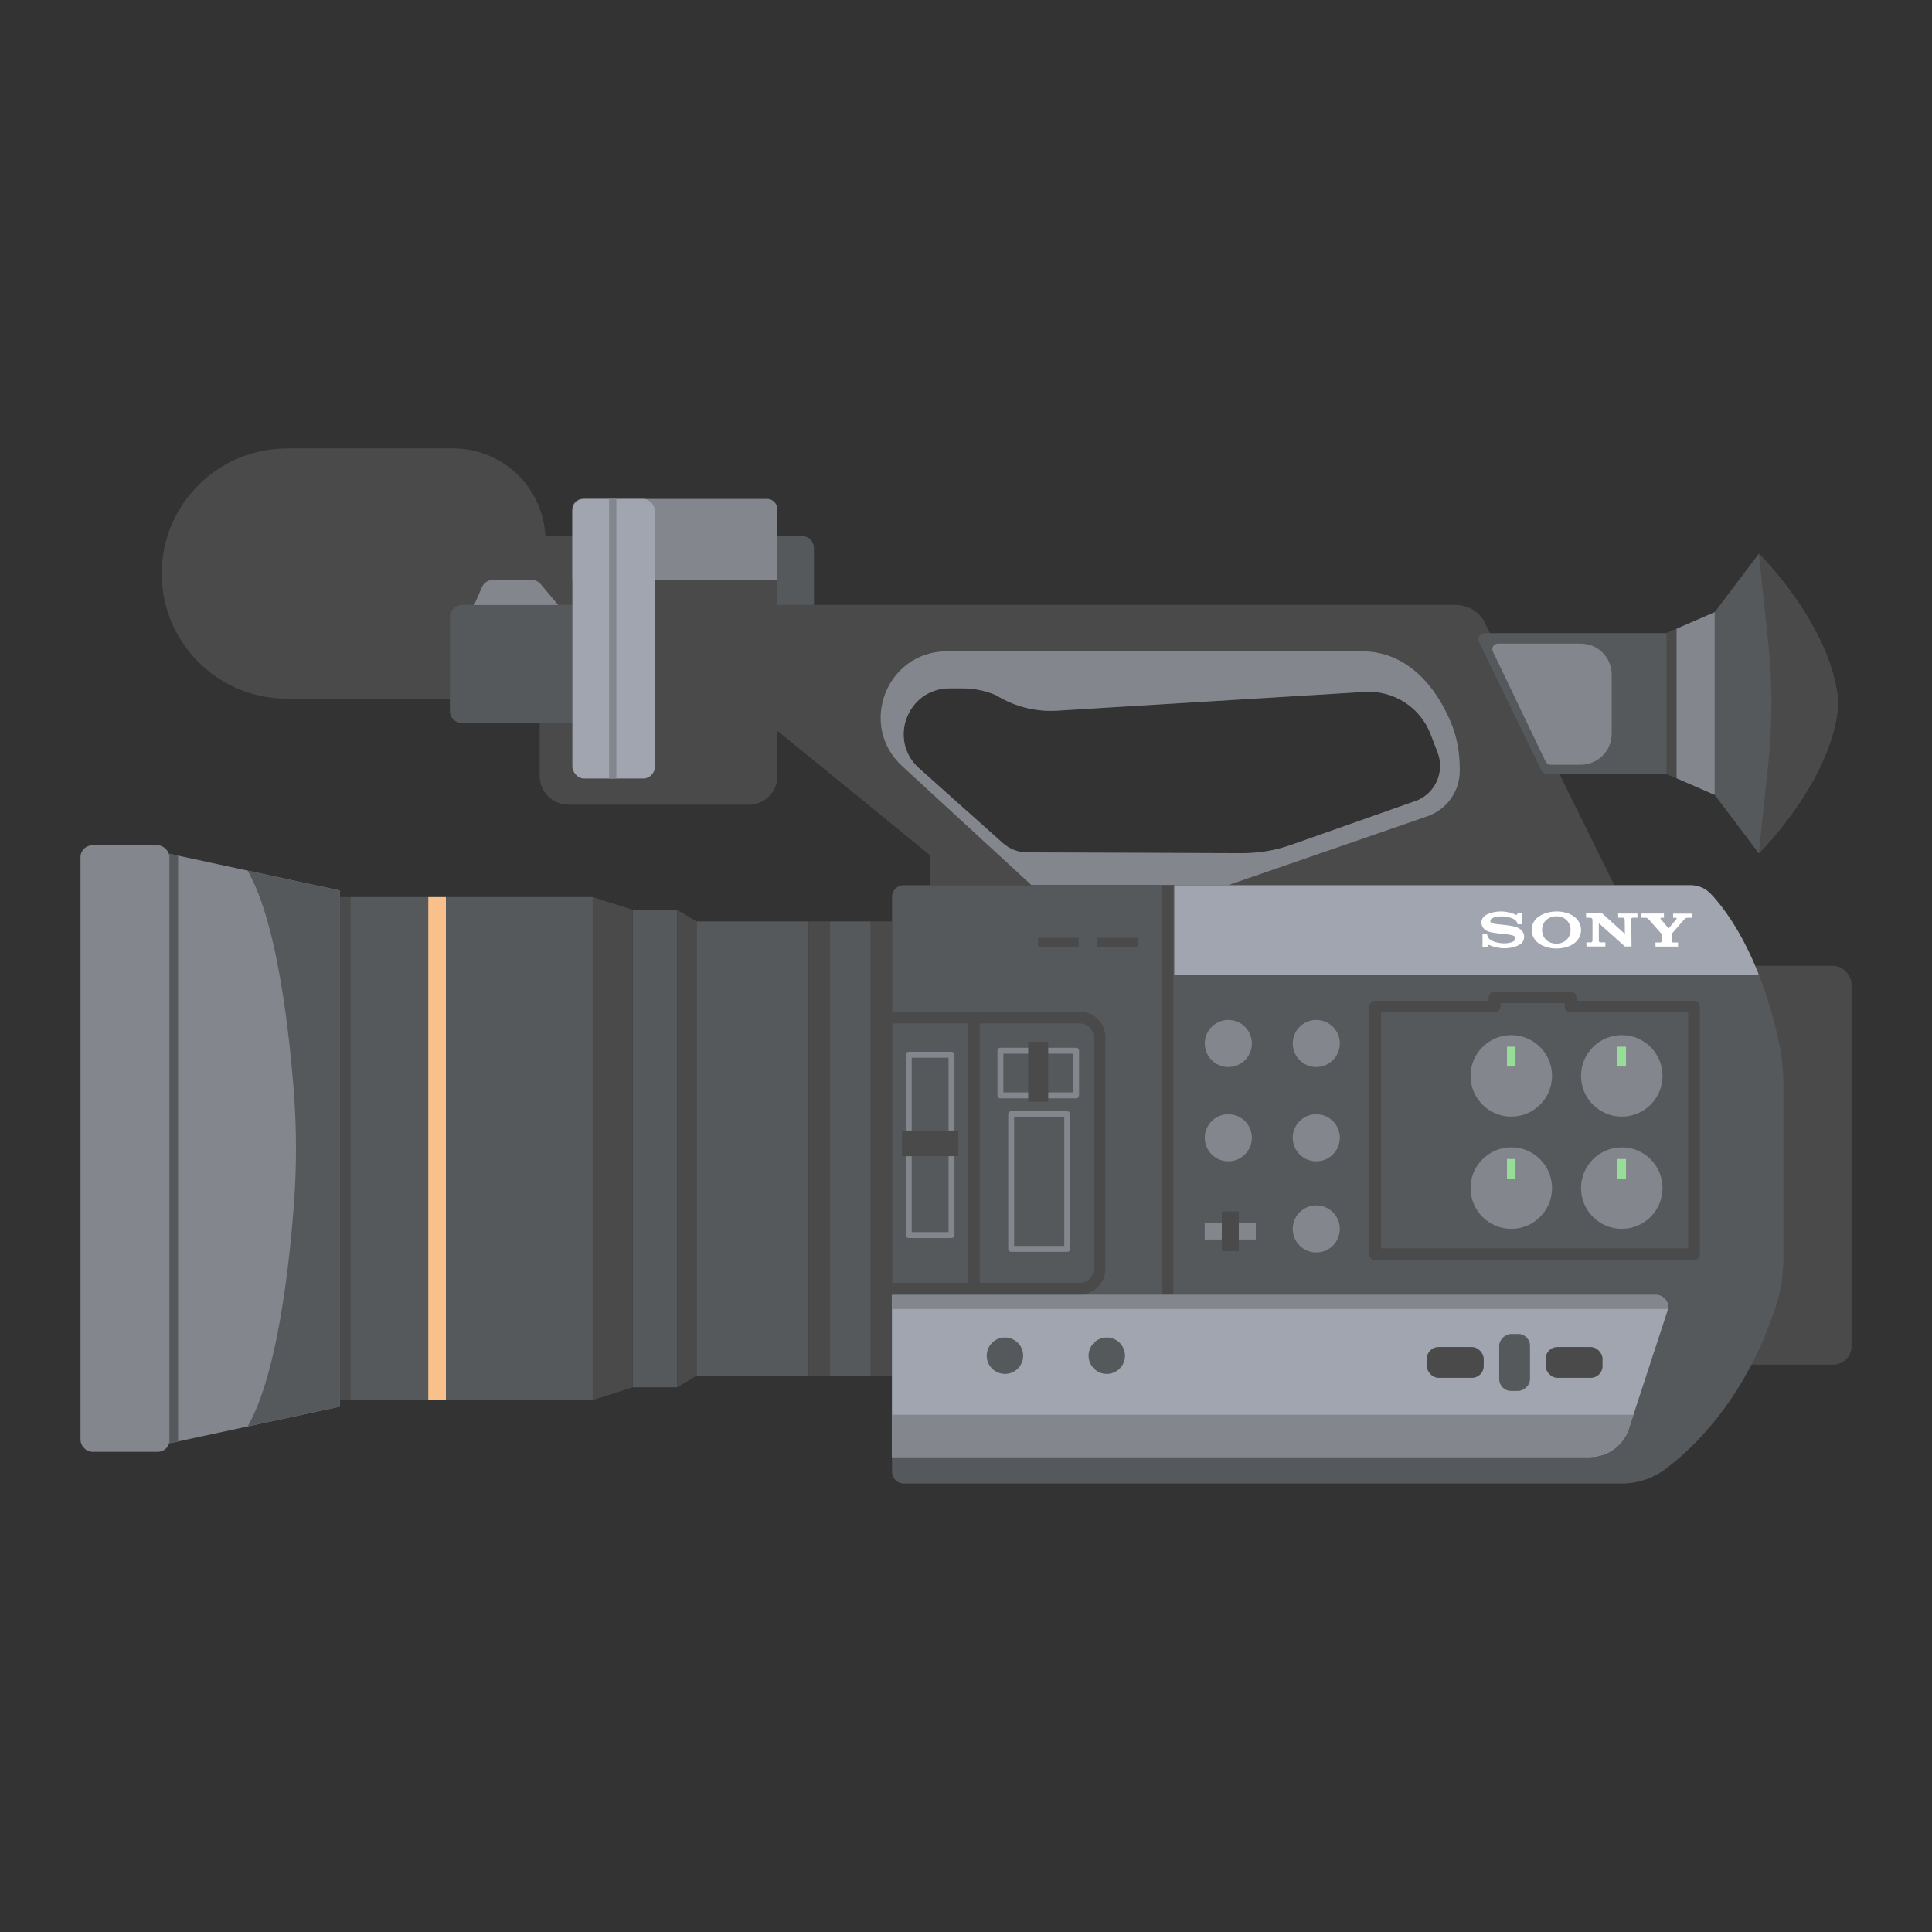 <?xml version="1.0" encoding="UTF-8"?><svg id="a" xmlns="http://www.w3.org/2000/svg" width="192" height="192" xmlns:xlink="http://www.w3.org/1999/xlink" viewBox="0 0 192 192"><rect x="0" y="0" width="192" height="192" fill="#333333" stroke="none"/><defs><clipPath id="d"><path d="m174.79,55.03l-4.39,5.81-4.78,2.08v13.99l4.78,2.08,4.39,5.81s7.32-7.18,7.91-14.89c-.59-7.71-7.91-14.89-7.91-14.89Z" style="fill:none;"/></clipPath><clipPath id="e"><path d="m147.6,61.93c-.55-1.11-1.68-1.81-2.92-1.81h-67.43v12.5l15.18,12.37v2.99h68l-12.84-26.04Zm-6.95,17.68l-12.33,4.35c-1.58.56-3.25.84-4.93.83l-21.33-.08c-.88,0-1.72-.33-2.38-.91l-8.35-7.46c-3.11-2.78-1.14-7.93,3.03-7.93h1.31c1.12,0,2.22.22,3.25.65l.54.3c1.69.94,3.62,1.38,5.55,1.27l30.63-1.87c2.86-.17,5.5,1.52,6.53,4.2l.7,1.82c.75,1.96-.26,4.15-2.24,4.85Z" style="fill:none;"/></clipPath><clipPath id="g"><polygon points="16.85 84.85 16.85 114.14 16.85 143.43 33.78 139.79 33.78 114.14 33.78 88.5 16.85 84.85" style="fill:none;"/></clipPath><clipPath id="i"><path d="m176.76,103.45c-1.9-8.66-5.19-12.98-6.77-14.64-.52-.54-1.23-.84-1.98-.84h-4.74s-74.62,0-74.62,0v59.46h72.53c1.57,0,3.09-.51,4.34-1.45,2.91-2.18,7.97-7.06,10.95-16.12.51-1.56.76-3.21.76-4.86,0-4.17,0-12.99,0-17.03,0-1.52-.15-3.04-.47-4.53Z" style="fill:none;"/></clipPath><clipPath id="j"><path d="m158,144.8h-69.36v-16.11h75.92c.83,0,1.41.81,1.15,1.59l-3.83,11.69c-.55,1.68-2.12,2.82-3.89,2.82Z" style="fill:none;"/></clipPath></defs><g id="b"><g id="c"><path d="m28.5,44.56h16.53c5.07,0,9.18,4.11,9.18,9.18v15.69h-25.71c-6.86,0-12.43-5.57-12.43-12.43h0c0-6.86,5.57-12.43,12.43-12.43Z" style="fill:#4a4a4a;"/><g style="clip-path:url(#d);"><path d="m174.79,55.03l-4.39,5.81-4.78,2.08v13.99l4.78,2.08,4.39,5.81s7.32-7.18,7.91-14.89c-.59-7.71-7.91-14.89-7.91-14.89Z" style="fill:#56595b;"/><rect x="163.43" y="60.45" width="3.19" height="18.68" style="fill:#4a4a4a;"/><rect x="166.62" y="59.34" width="3.78" height="21.28" style="fill:#83868c;"/><path d="m174.79,55.03l.95,9.04c.41,3.89.41,7.81,0,11.7l-.95,9.04h12.33v-29.78h-12.33Z" style="fill:#4a4a4a;"/></g><path d="m74.39,79.97h-17.9c-1.58,0-2.86-1.28-2.86-2.86v-23.82h26.09c.65,0,1.17.52,1.17,1.17v5.67l-3.63,4v12.99c0,1.58-1.28,2.86-2.86,2.86Z" style="fill:#4a4a4a;"/><path d="m45.88,60.12h11v11.72h-11c-.65,0-1.17-.52-1.17-1.17v-9.37c0-.65.52-1.17,1.17-1.17Z" style="fill:#56595b;"/><path d="m57.9,49.58h18.33c.56,0,1.02.46,1.02,1.02v7.02h-20.37v-7.02c0-.56.46-1.02,1.02-1.02Z" style="fill:#83868c;"/><path d="m47.12,60.12l.79-1.79c.19-.43.62-.71,1.1-.71h3.78c.37,0,.71.16.95.44l1.74,2.07h-8.36Z" style="fill:#83868c;"/><rect x="56.88" y="49.58" width="8.2" height="27.79" rx="1.17" ry="1.17" style="fill:#a0a5af;"/><rect x="60.53" y="49.58" width=".72" height="27.79" style="fill:#83868c;"/><path d="m77.25,53.28h2.46c.65,0,1.17.52,1.17,1.17v5.67h-3.63v-6.84h0Z" style="fill:#56595b;"/><g style="clip-path:url(#e);"><path d="m147.6,61.93c-.55-1.11-1.68-1.81-2.92-1.81h-67.43v12.5l15.18,12.37v2.99h68l-12.84-26.04Zm-6.95,17.68l-12.33,4.35c-1.58.56-3.25.84-4.93.83l-21.33-.08c-.88,0-1.72-.33-2.38-.91l-8.35-7.46c-3.11-2.78-1.14-7.93,3.03-7.93h1.31c1.12,0,2.22.22,3.25.65l.54.3c1.69.94,3.62,1.38,5.55,1.27l30.63-1.87c2.86-.17,5.5,1.52,6.53,4.2l.7,1.82c.75,1.96-.26,4.15-2.24,4.85Z" style="fill:#4a4a4a;"/><path d="m102.51,87.97l-12.86-11.84c-4.4-4.05-1.54-11.4,4.45-11.4h41.28c4.36,0,7.27,3.36,8.83,7.11.6,1.45.86,3.01.86,4.58v.19c0,2.03-1.29,3.84-3.21,4.51l-19.78,6.84s0,0,0,0h-19.55s0,0,0,0Z" style="fill:#83868c;"/></g><path d="m165.61,76.91h-11.85c-.25,0-.47-.14-.58-.36l-6.18-12.71c-.21-.43.1-.92.58-.92h18.04v13.99Z" style="fill:#56595b;"/><path d="m148.86,63.96h8.23c1.7,0,3.08,1.38,3.08,3.08v5.88c0,1.7-1.38,3.08-3.08,3.08h-2.99c-.21,0-.4-.12-.5-.31l-5.24-10.94c-.17-.36.09-.79.5-.79Z" style="fill:#83868c;"/><g id="f"><rect x="8" y="84.01" width="8.85" height="60.27" rx="1.17" ry="1.17" style="fill:#83868c;"/><g style="clip-path:url(#g);"><polygon points="16.85 84.85 16.85 114.14 16.85 143.43 33.78 139.79 33.78 114.14 33.78 88.5 16.85 84.85" style="fill:#83868c;"/><rect x="9.89" y="79.09" width="7.81" height="69.81" style="fill:#56595b;"/><path d="m34.82,82.8s-12.97.34-11.26,2.25c3.61,4.02,5.06,16.02,5.63,23.29.3,3.87.3,7.74,0,11.61-.56,7.27-2.01,19.27-5.63,23.29-1.71,1.9,11.26,2.25,11.26,2.25l-.23-31.34.23-31.34Z" style="fill:#56595b;"/></g><polygon points="33.78 89.15 33.78 114.14 33.78 139.14 34.82 139.14 34.82 114.14 34.82 89.15 33.78 89.15" style="fill:#4a4a4a;"/><polygon points="34.82 89.15 34.82 114.14 34.82 139.14 42.56 139.14 42.56 114.14 42.56 89.15 34.82 89.15" style="fill:#56595b;"/><polygon points="42.56 89.15 42.56 114.14 42.56 139.14 44.32 139.14 44.32 114.14 44.32 89.15 42.56 89.15" style="fill:#f8c18c;"/><polygon points="44.32 89.15 44.32 114.14 44.32 139.14 58.9 139.14 58.9 114.14 58.9 89.15 44.32 89.15" style="fill:#56595b;"/><polygon points="62.87 90.42 62.87 114.14 62.87 137.87 67.3 137.87 67.3 114.14 67.3 90.42 62.87 90.42" style="fill:#56595b;"/><polygon points="69.22 91.57 69.22 114.14 69.22 136.72 80.35 136.72 80.35 114.14 80.35 91.57 69.22 91.57" style="fill:#56595b;"/><polygon points="80.35 91.57 80.35 114.14 80.35 136.72 82.46 136.72 82.46 114.14 82.46 91.57 80.35 91.57" style="fill:#4a4a4a;"/><polygon points="86.53 91.57 86.53 114.14 86.53 136.72 88.64 136.72 88.64 114.14 88.64 91.57 86.53 91.57" style="fill:#4a4a4a;"/><polygon points="82.46 91.57 82.46 114.14 82.46 136.72 86.53 136.72 86.53 114.14 86.53 91.57 82.46 91.57" style="fill:#56595b;"/><polygon points="67.3 90.42 67.3 114.14 67.3 137.87 69.22 136.72 69.22 114.14 69.22 91.57 67.3 90.42" style="fill:#4a4a4a;"/><polygon points="58.9 89.15 58.9 114.14 58.9 139.14 62.87 137.87 62.87 114.14 62.87 90.42 58.9 89.15" style="fill:#4a4a4a;"/></g><g id="h"><rect x="158.62" y="95.98" width="25.38" height="39.64" rx="1.82" ry="1.82" style="fill:#4a4a4a;"/><g style="clip-path:url(#i);"><path d="m176.76,103.46c-1.9-8.67-5.19-12.99-6.77-14.65-.52-.54-1.23-.84-1.98-.84h-4.74s-73.45,0-73.45,0c-.65,0-1.17.52-1.17,1.17v57.12c0,.65.52,1.17,1.17,1.17h71.36c1.57,0,3.09-.51,4.34-1.45,2.91-2.18,7.97-7.06,10.95-16.12.51-1.56.76-3.21.76-4.85,0-4.18,0-13.01,0-17.05,0-1.52-.15-3.03-.47-4.51Z" style="fill:#56595b;"/><rect x="116.7" y="87.59" width="59.65" height="9.28" style="fill:#a0a5af;"/></g><rect x="115.43" y="87.98" width="1.17" height="40.71" style="fill:#4a4a4a;"/><path d="m163.11,90.79v.41h.4c.17,0,.29.11.35.18.05.06,1.2,1.36,1.23,1.4.03.03.03.03.03.06v.65s0,.06,0,.09c-.02.04-.05.07-.09.08-.04,0-.08,0-.11,0h-.4s0,.41,0,.41h2.24v-.41h-.42s-.08,0-.11,0c-.04-.01-.07-.04-.09-.08,0-.03,0-.06,0-.09v-.65s0-.04.01-.06l1.24-1.42c.11-.13.17-.15.32-.15h.41v-.41h-1.85v.41h.28s.08.03.08.07c0,.02,0,.04-.02.05,0,0-.77.91-.78.92s-.02,0-.02,0c0,0-.77-.92-.77-.92-.05-.07-.01-.13.05-.13h.27v-.41h-2.25Z" style="fill:#fff;"/><path d="m157.62,90.79v.41h.36c.26,0,.28.14.28.27v1.91c0,.11,0,.27-.16.27h-.44v.41h1.88v-.41h-.46c-.18,0-.19-.08-.19-.26v-1.64l2.59,2.31h.66l-.03-2.61c0-.19.02-.25.21-.25h.41v-.41h-1.92v.41h.42c.19,0,.23.07.23.25l.02,1.36-2.25-2.03h-1.61Z" style="fill:#fff;"/><path d="m149.13,90.58c-.4,0-.86.08-1.25.25-.36.16-.66.42-.66.85,0,.23.09.44.24.61.1.1.27.26.72.36.2.04.62.11,1.04.15.42.04.83.08,1,.13.13.03.36.08.36.33s-.24.33-.28.34c-.04.02-.32.15-.83.15-.34,0-.67-.07-.99-.17-.19-.07-.39-.16-.57-.38-.07-.11-.12-.23-.12-.36h-.46v1.29h.51v-.17s.03-.07.07-.07c.01,0,.03,0,.04.01.24.1.49.19.75.24.27.06.44.1.78.1.35,0,.7-.04,1.04-.15.22-.06.43-.16.62-.3.21-.16.33-.41.33-.68,0-.25-.09-.49-.27-.67-.1-.09-.21-.17-.33-.23-.13-.06-.27-.11-.41-.14-.26-.06-.86-.15-1.14-.17-.3-.03-.82-.07-1.02-.14-.06-.02-.19-.08-.19-.23,0-.11.06-.2.17-.27.18-.11.55-.19.94-.19.37,0,.74.07,1.09.21.09.04.18.09.26.15.13.11.22.26.26.43h.41v-1.12h-.46v.13s-.04.1-.13.05c-.21-.11-.79-.34-1.5-.34h0Z" style="fill:#fff;"/><path d="m154.67,90.58c-.72,0-1.49.25-1.93.65-.34.31-.53.74-.52,1.19,0,.46.19.89.52,1.19.47.42,1.17.65,1.93.65s1.48-.22,1.93-.65c.33-.31.52-.74.52-1.19,0-.45-.18-.88-.52-1.19-.49-.44-1.13-.65-1.93-.65h0Zm0,.48c.4,0,.78.14,1.03.4.25.24.38.59.38.96s-.12.7-.38.96c-.26.26-.63.4-1.03.4s-.78-.14-1.04-.4c-.25-.26-.38-.6-.38-.96,0-.37.13-.72.38-.96.26-.25.64-.4,1.04-.4h0Z" style="fill:#fff;"/><g style="clip-path:url(#j);"><path d="m158,144.8h-69.36v-16.11h75.92c.83,0,1.41.81,1.15,1.59l-3.83,11.69c-.55,1.68-2.12,2.82-3.89,2.82Z" style="fill:#a0a5af;"/><rect x="87.9" y="140.6" width="80.22" height="10.93" style="fill:#83868c;"/><rect x="87.45" y="119.16" width="80.22" height="10.93" style="fill:#83868c;"/></g><circle cx="99.87" cy="134.73" r="1.81" style="fill:#56595b;"/><circle cx="109.99" cy="134.73" r="1.81" style="fill:#56595b;"/><rect x="141.79" y="133.87" width="5.66" height="3.06" rx="1.17" ry="1.17" style="fill:#4a4a4a;"/><rect x="153.6" y="133.87" width="5.66" height="3.06" rx="1.17" ry="1.17" style="fill:#4a4a4a;"/><rect x="147.7" y="133.87" width="5.66" height="3.06" rx="1.17" ry="1.17" transform="translate(285.92 -15.13) rotate(90)" style="fill:#56595b;"/><line x1="103.16" y1="93.64" x2="107.2" y2="93.64" style="fill:none; stroke:#4a4a4a; stroke-miterlimit:10; stroke-width:.88px;"/><line x1="109.02" y1="93.64" x2="113.05" y2="93.64" style="fill:none; stroke:#4a4a4a; stroke-miterlimit:10; stroke-width:.88px;"/><path d="m88.64,101.13h18.68c1.08,0,1.95.87,1.95,1.95v23.04c0,1.08-.87,1.95-1.95,1.95h-18.68" style="fill:none; stroke:#4a4a4a; stroke-miterlimit:10; stroke-width:1.17px;"/><line x1="96.78" y1="128.07" x2="96.78" y2="101.13" style="fill:none; stroke:#4a4a4a; stroke-miterlimit:10; stroke-width:1.17px;"/><circle cx="150.19" cy="106.92" r="4.05" style="fill:#83868c;"/><rect x="149.76" y="104.02" width=".85" height="1.97" style="fill:#98dc9a;"/><circle cx="161.17" cy="106.92" r="4.05" style="fill:#83868c;"/><rect x="160.74" y="104.02" width=".85" height="1.97" style="fill:#98dc9a;"/><circle cx="150.19" cy="118.07" r="4.05" style="fill:#83868c;"/><rect x="149.76" y="115.18" width=".85" height="1.97" style="fill:#98dc9a;"/><circle cx="161.17" cy="118.07" r="4.05" style="fill:#83868c;"/><rect x="160.74" y="115.18" width=".85" height="1.97" style="fill:#98dc9a;"/><polygon points="136.66 124.64 136.66 100.04 148.53 100.04 148.53 99.11 156.08 99.11 156.08 100.04 168.35 100.04 168.35 124.64 136.66 124.64" style="fill:none; stroke:#4a4a4a; stroke-linejoin:round; stroke-width:1.17px;"/><circle cx="122.07" cy="103.7" r="2.34" style="fill:#83868c;"/><circle cx="130.81" cy="103.7" r="2.34" style="fill:#83868c;"/><circle cx="122.07" cy="113.07" r="2.34" style="fill:#83868c;"/><circle cx="130.81" cy="113.07" r="2.34" style="fill:#83868c;"/><circle cx="130.81" cy="122.13" r="2.34" style="fill:#83868c;"/><rect x="119.72" y="121.55" width="5.08" height="1.63" style="fill:#83868c;"/><rect x="121.42" y="120.39" width="1.69" height="3.94" style="fill:#4a4a4a;"/><rect x="90.31" y="104.82" width="4.25" height="17.92" style="fill:none; stroke:#83868c; stroke-linejoin:round; stroke-width:.59px;"/><rect x="100.49" y="110.73" width="5.57" height="13.38" style="fill:none; stroke:#83868c; stroke-linejoin:round; stroke-width:.59px;"/><rect x="100.95" y="102.89" width="4.44" height="7.52" transform="translate(209.83 3.47) rotate(90)" style="fill:none; stroke:#83868c; stroke-linejoin:round; stroke-width:.59px;"/><rect x="91.16" y="110.82" width="2.55" height="5.61" transform="translate(206.06 21.19) rotate(90)" style="fill:#4a4a4a;"/><rect x="102.18" y="103.53" width="1.99" height="5.96" style="fill:#4a4a4a;"/></g></g></g></svg>